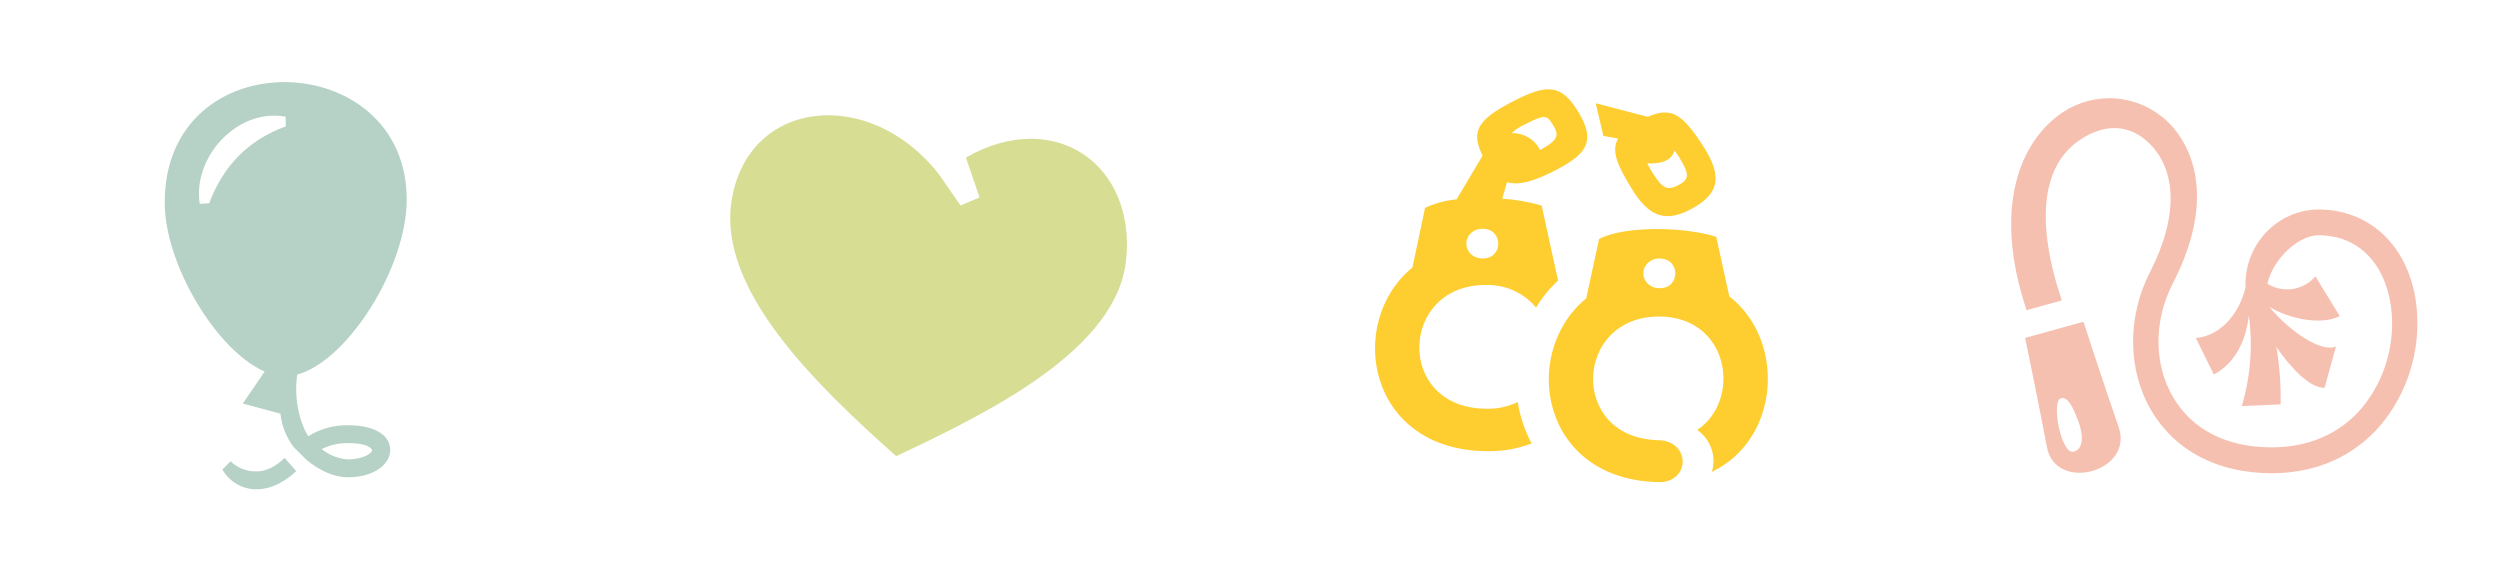 <svg width="140" height="32" viewBox="0 0 140 32" fill="none" xmlns="http://www.w3.org/2000/svg">
<path fill-rule="evenodd" clip-rule="evenodd" d="M16.642 20.977C16.42 22.619 16.928 23.917 17.26 24.431C17.941 24.002 18.735 23.787 19.54 23.814C20.764 23.814 21.85 24.251 21.85 25.204C21.85 25.96 21.025 26.726 19.45 26.726C18.727 26.726 17.888 26.357 17.174 25.76L16.462 25.055C16.038 24.508 15.775 23.854 15.704 23.165L13.598 22.598L14.82 20.807C12.139 19.638 9.22 14.827 9.224 11.323C9.237 2.17 22.786 2.59 22.776 11.182C22.77 15.008 19.45 20.217 16.642 20.977ZM19.448 25.727C20.416 25.727 20.846 25.347 20.846 25.204C20.846 25.248 20.798 24.816 19.538 24.816C19.011 24.798 18.487 24.913 18.016 25.149C18.424 25.481 18.923 25.683 19.448 25.727ZM16 6.537C13.329 6.031 10.776 8.761 11.185 11.415L11.714 11.386C12.477 9.334 13.877 7.846 16 7.081V6.537ZM14.257 26.399C14.979 26.426 15.517 26.048 15.937 25.643L16.588 26.38C16.082 26.857 15.315 27.402 14.341 27.402C13.957 27.398 13.58 27.294 13.249 27.1C12.917 26.905 12.642 26.627 12.451 26.294L12.913 25.832C13.275 26.182 13.754 26.384 14.257 26.399Z" fill="#B6D1C5"/>
<path fill-rule="evenodd" clip-rule="evenodd" d="M63.06 14.588C62.528 19.503 55.674 22.976 50.185 25.544C45.664 21.523 40.192 16.215 40.965 11.263C41.866 5.491 48.732 4.825 52.577 9.757L53.79 11.51L54.855 11.052L54.09 8.824C59.024 5.996 63.637 9.185 63.06 14.588Z" fill="#D7DD93"/>
<path fill-rule="evenodd" clip-rule="evenodd" d="M95.048 24.075C97.543 22.412 96.865 17.725 92.904 17.725C88.126 17.725 87.858 24.533 92.856 24.649H92.84C94.585 24.649 94.716 26.835 93.06 27C86.277 27 85.079 19.782 88.825 16.713L89.549 13.385C90.937 12.641 94.298 12.684 96.11 13.261L96.841 16.594C100.028 19.079 99.674 24.611 95.863 26.423C95.994 26 95.986 25.549 95.841 25.13C95.695 24.71 95.419 24.343 95.048 24.075V24.075ZM92.947 14.478C92.828 14.473 92.709 14.491 92.597 14.531C92.485 14.571 92.383 14.633 92.298 14.711C92.212 14.789 92.144 14.883 92.098 14.988C92.052 15.092 92.029 15.204 92.03 15.316C92.031 15.429 92.057 15.54 92.105 15.644C92.154 15.747 92.224 15.839 92.311 15.916C92.399 15.993 92.502 16.052 92.615 16.09C92.727 16.127 92.847 16.143 92.966 16.136C94.105 16.136 94.105 14.478 92.947 14.478ZM91.361 10.543C90.583 9.278 90.211 8.448 90.615 7.759L89.79 7.61L89.361 5.783L92.275 6.542C93.598 5.96 94.212 6.39 95.354 8.144C96.466 9.85 96.3 10.819 94.788 11.662C93.277 12.504 92.341 12.155 91.361 10.543ZM94.041 8.82C93.96 8.687 93.871 8.559 93.773 8.437C93.647 8.863 93.237 9.197 92.248 9.146C92.338 9.339 92.443 9.526 92.561 9.705C93.097 10.546 93.365 10.702 94 10.361C94.636 10.019 94.59 9.728 94.043 8.82H94.041ZM84.392 10.201L84.124 11.125C84.874 11.173 85.615 11.302 86.333 11.51L87.252 15.708C86.77 16.16 86.355 16.67 86.017 17.227C85.685 16.816 85.253 16.487 84.758 16.267C84.263 16.046 83.72 15.941 83.173 15.961C78.349 15.961 78.124 22.888 83.256 22.888C83.859 22.903 84.457 22.774 84.993 22.513C85.121 23.32 85.383 24.104 85.77 24.834C84.999 25.128 84.174 25.275 83.342 25.267C76.551 25.267 75.345 18.052 79.097 14.979L79.802 11.641C80.355 11.382 80.953 11.221 81.568 11.165L83.023 8.718C82.391 7.402 82.664 6.755 84.65 5.714C86.636 4.674 87.429 4.702 88.375 6.248C89.359 7.863 88.911 8.587 87.198 9.488C85.968 10.133 85.079 10.406 84.39 10.201H84.392ZM83.034 12.813C82.914 12.808 82.795 12.826 82.684 12.866C82.572 12.906 82.47 12.967 82.384 13.046C82.298 13.124 82.23 13.218 82.184 13.322C82.138 13.427 82.115 13.538 82.117 13.651C82.118 13.764 82.143 13.875 82.192 13.978C82.24 14.082 82.31 14.174 82.398 14.251C82.485 14.328 82.589 14.387 82.701 14.424C82.814 14.462 82.933 14.478 83.052 14.471C84.189 14.471 84.189 12.813 83.034 12.813ZM86.955 6.977C86.606 6.408 86.475 6.415 85.373 6.977C85.107 7.096 84.864 7.257 84.655 7.453C84.989 7.447 85.317 7.534 85.598 7.703C85.88 7.872 86.103 8.115 86.239 8.402L86.311 8.364C87.287 7.82 87.316 7.559 86.955 6.977Z" fill="#FECE30"/>
<path fill-rule="evenodd" clip-rule="evenodd" d="M127.21 26.5C124.206 26.5 121.816 25.258 120.479 23C119.142 20.741 119.106 17.748 120.408 15.22C122.012 12.098 121.898 9.449 120.28 7.953C119.137 6.894 117.758 6.971 116.475 7.835C114.35 9.261 113.972 12.37 115.46 16.824L113.488 17.371C111.565 11.62 113.131 7.893 115.493 6.303C116.381 5.707 117.437 5.43 118.496 5.515C119.555 5.6 120.557 6.042 121.343 6.771C122.141 7.509 124.52 10.346 121.669 15.893C120.599 17.974 120.611 20.411 121.7 22.252C122.789 24.092 124.728 25.052 127.217 25.052C129.3 25.052 131.05 24.283 132.281 22.826C133.369 21.502 133.963 19.828 133.958 18.1C133.958 15.649 132.682 13.176 129.834 13.176C128.703 13.176 127.281 14.51 126.974 15.89C127.398 16.154 127.9 16.257 128.392 16.182C128.883 16.107 129.333 15.859 129.664 15.48L131.027 17.7C129.957 18.24 128.174 17.844 127.082 17.183C128.235 18.582 130.011 19.76 130.814 19.403L130.177 21.719C129.352 21.733 128.287 20.609 127.479 19.434C127.658 20.494 127.737 21.569 127.715 22.645L125.54 22.739C126.029 21.099 126.164 19.371 125.935 17.673C125.783 18.976 125.245 20.3 123.974 20.971L122.968 18.93C124.546 18.783 125.483 17.28 125.748 16.1C125.726 15.537 125.815 14.975 126.011 14.447C126.206 13.92 126.503 13.438 126.884 13.031C127.265 12.623 127.723 12.298 128.23 12.075C128.737 11.851 129.282 11.735 129.834 11.731C133.096 11.731 135.375 14.351 135.375 18.102C135.375 20.177 134.657 22.186 133.346 23.771C132.295 25.016 130.373 26.5 127.21 26.5ZM118.644 23.914C119.517 26.435 115.101 27.598 114.628 25.041C114.194 22.71 113.407 18.923 113.407 18.923L116.674 18.018C116.674 18.018 117.855 21.646 118.644 23.914ZM116.378 23.567C116.09 22.823 115.835 22.235 115.434 22.298C114.843 22.389 115.408 25.472 116.126 25.294C116.674 25.161 116.69 24.375 116.378 23.567Z" fill="#F6C0B1"/>
</svg>
